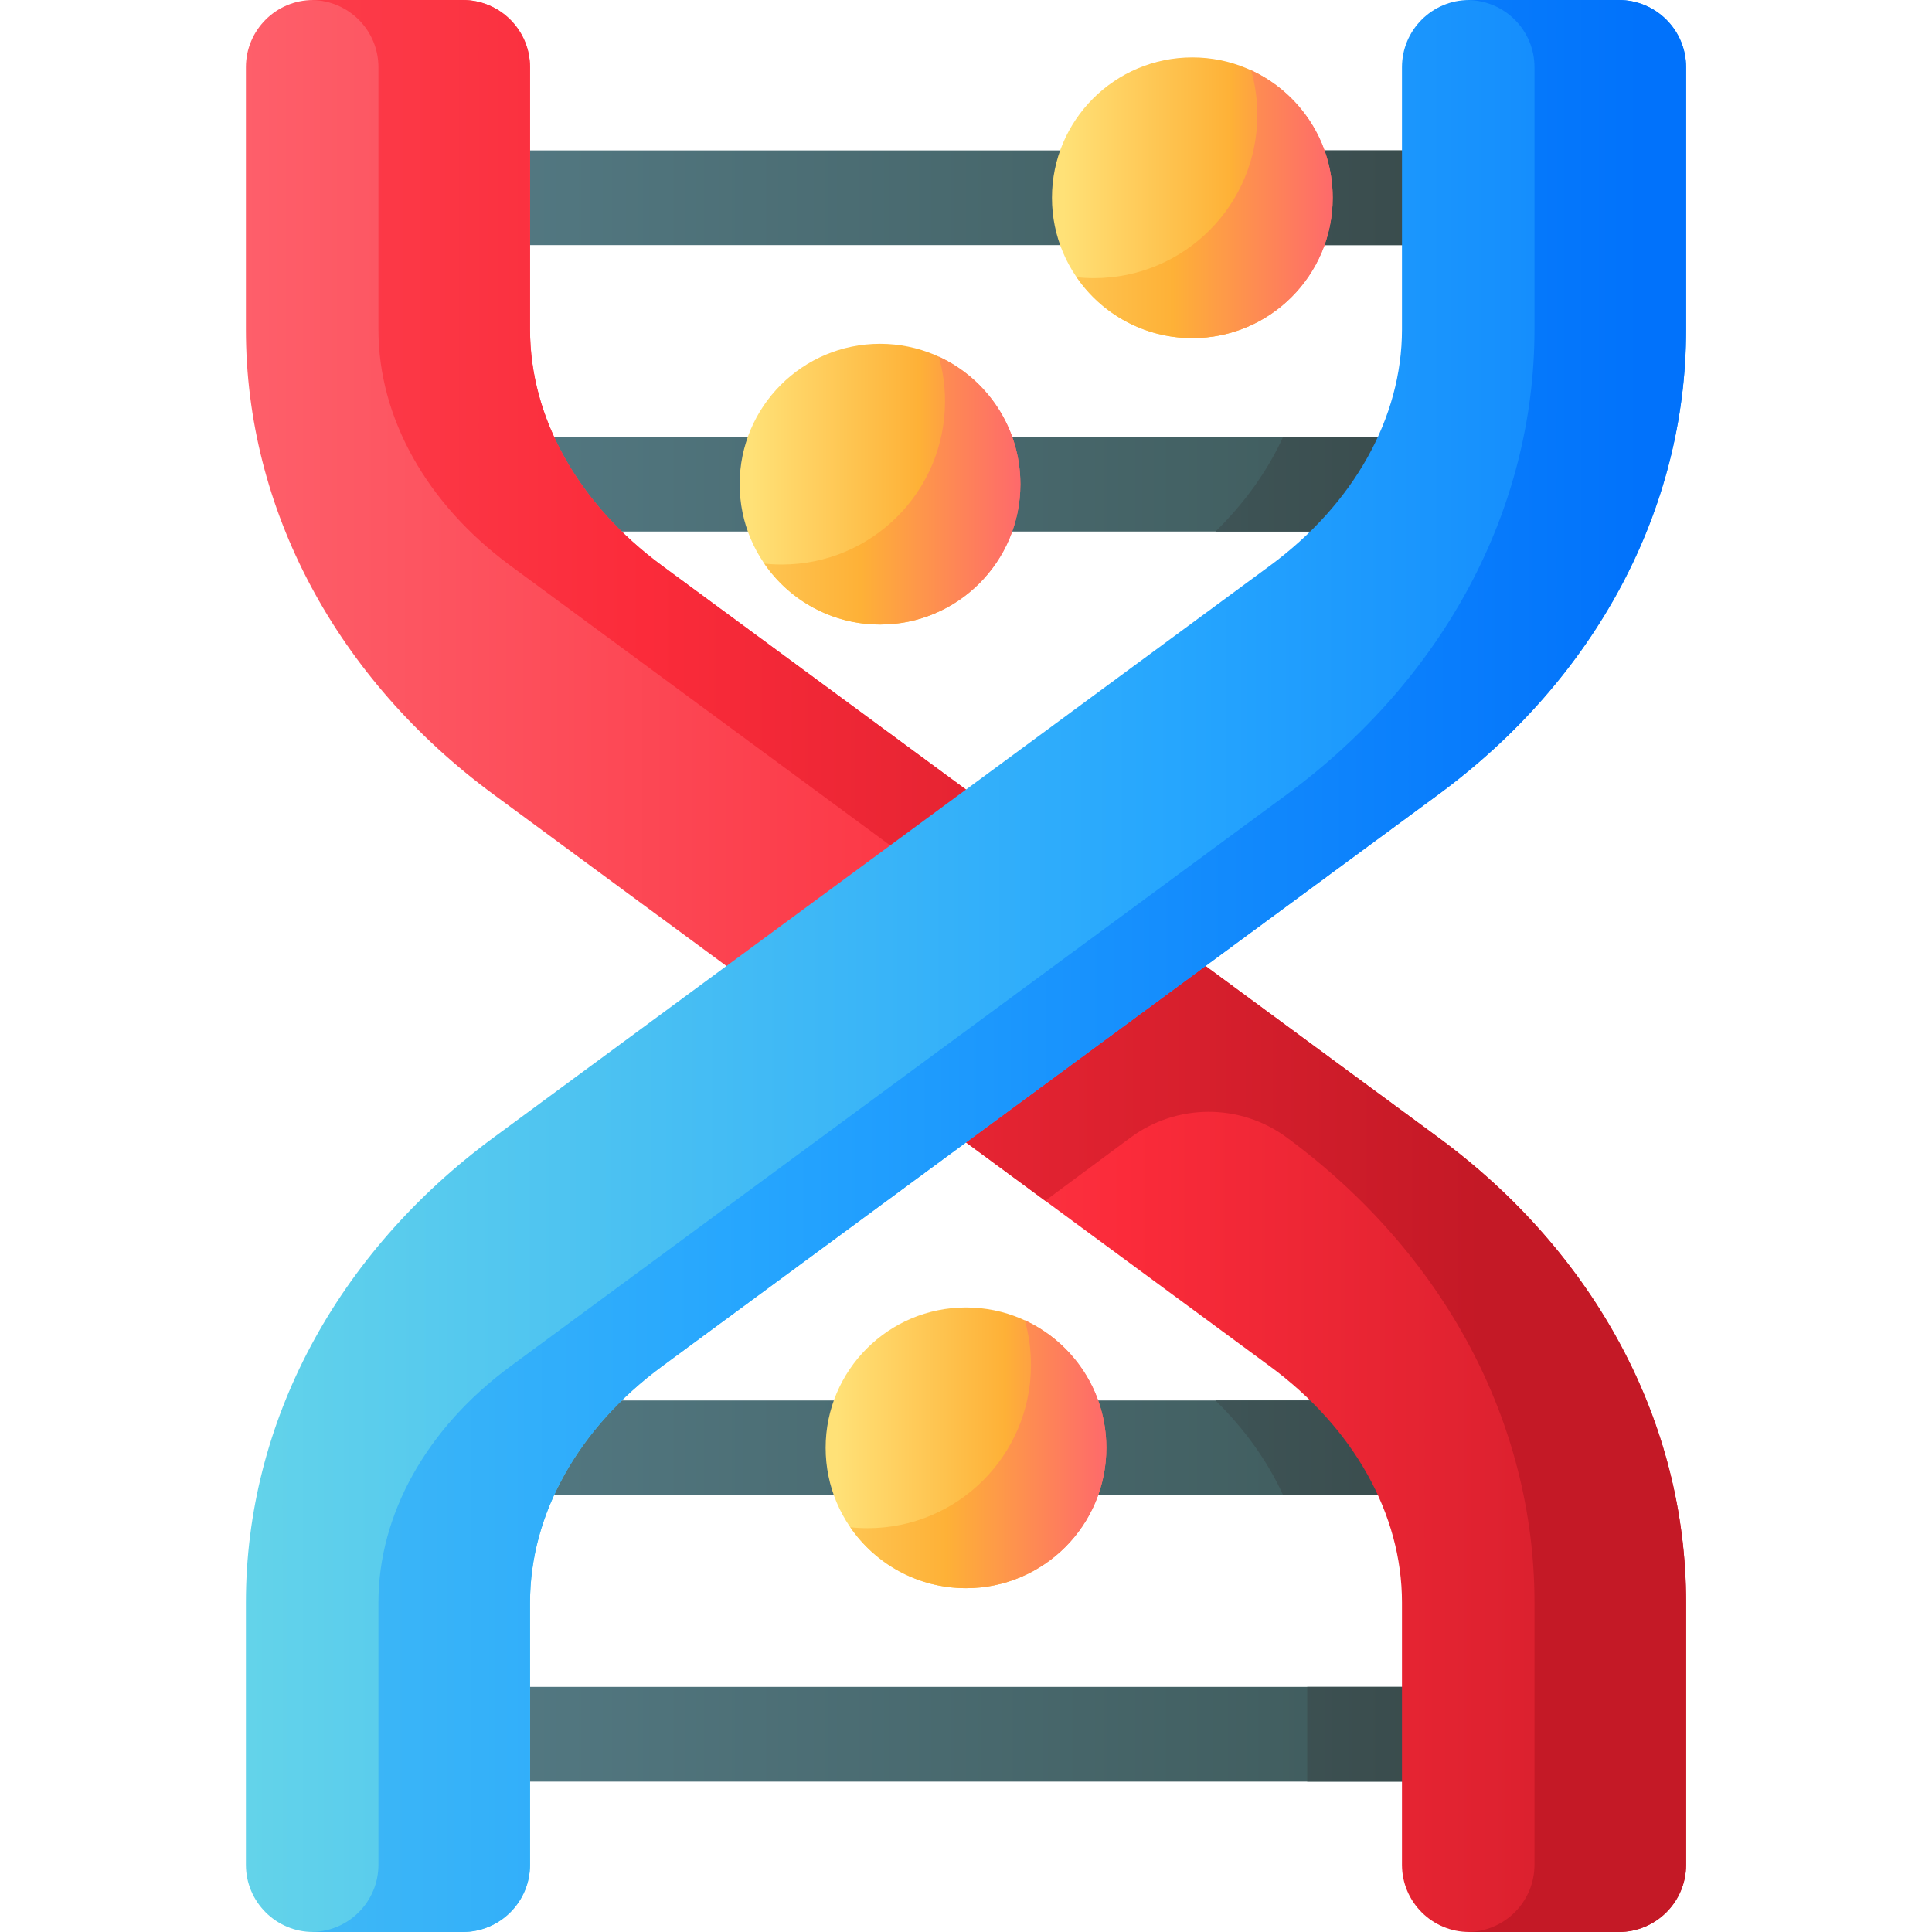 <svg id="Capa_1" enable-background="new 0 0 510 510" height="512" viewBox="0 0 510 510" width="512" xmlns="http://www.w3.org/2000/svg" xmlns:xlink="http://www.w3.org/1999/xlink"><linearGradient id="lg1"><stop offset="0" stop-color="#537983"/><stop offset="1" stop-color="#3e5959"/></linearGradient><linearGradient id="SVGID_1_" gradientUnits="userSpaceOnUse" x1="125" x2="385" xlink:href="#lg1" y1="52.207" y2="52.207"/><linearGradient id="SVGID_2_" gradientUnits="userSpaceOnUse" x1="125" x2="385" xlink:href="#lg1" y1="127.81" y2="127.81"/><linearGradient id="SVGID_3_" gradientUnits="userSpaceOnUse" x1="125" x2="385" xlink:href="#lg1" y1="382.19" y2="382.19"/><linearGradient id="SVGID_4_" gradientUnits="userSpaceOnUse" x1="125" x2="385" xlink:href="#lg1" y1="457.793" y2="457.793"/><linearGradient id="lg2"><stop offset="0" stop-color="#537983"/><stop offset="1" stop-color="#384949"/></linearGradient><linearGradient id="SVGID_5_" gradientUnits="userSpaceOnUse" x1="72" x2="393.044" xlink:href="#lg2" y1="52.21" y2="52.21"/><linearGradient id="SVGID_6_" gradientUnits="userSpaceOnUse" x1="72" x2="393.044" xlink:href="#lg2" y1="127.81" y2="127.81"/><linearGradient id="SVGID_7_" gradientUnits="userSpaceOnUse" x1="72" x2="393.044" xlink:href="#lg2" y1="382.19" y2="382.19"/><linearGradient id="SVGID_8_" gradientUnits="userSpaceOnUse" x1="72" x2="393.044" xlink:href="#lg2" y1="457.79" y2="457.79"/><linearGradient id="lg3"><stop offset="0" stop-color="#fe646f"/><stop offset=".573" stop-color="#fb2b3a"/><stop offset="1" stop-color="#c41926"/></linearGradient><linearGradient id="SVGID_9_" gradientUnits="userSpaceOnUse" x1="42" x2="486.882" xlink:href="#lg3" y1="255" y2="255"/><linearGradient id="SVGID_10_" gradientUnits="userSpaceOnUse" x1="-125.417" x2="391.021" xlink:href="#lg3" y1="255" y2="255"/><linearGradient id="lg4"><stop offset="0" stop-color="#6bd9e7"/><stop offset=".573" stop-color="#26a6fe"/><stop offset="1" stop-color="#0172fb"/></linearGradient><linearGradient id="SVGID_11_" gradientUnits="userSpaceOnUse" x1="34" x2="515.348" xlink:href="#lg4" y1="255" y2="255"/><linearGradient id="SVGID_12_" gradientUnits="userSpaceOnUse" x1="-122.417" x2="433.4" xlink:href="#lg4" y1="255" y2="255"/><linearGradient id="lg5"><stop offset="0" stop-color="#ffe177"/><stop offset=".573" stop-color="#feb137"/><stop offset="1" stop-color="#fe646f"/></linearGradient><linearGradient id="SVGID_13_" gradientUnits="userSpaceOnUse" x1="280.693" x2="358.01" xlink:href="#lg5" y1="52.207" y2="52.207"/><linearGradient id="SVGID_14_" gradientUnits="userSpaceOnUse" x1="248.693" x2="355.013" xlink:href="#lg5" y1="53.907" y2="53.907"/><linearGradient id="SVGID_15_" gradientUnits="userSpaceOnUse" x1="198.252" x2="275.57" xlink:href="#lg5" y1="127.81" y2="127.81"/><linearGradient id="SVGID_16_" gradientUnits="userSpaceOnUse" x1="166.252" x2="272.572" xlink:href="#lg5" y1="129.51" y2="129.51"/><linearGradient id="SVGID_17_" gradientUnits="userSpaceOnUse" x1="220.945" x2="298.263" xlink:href="#lg5" y1="382.19" y2="382.19"/><linearGradient id="SVGID_18_" gradientUnits="userSpaceOnUse" x1="188.945" x2="295.265" xlink:href="#lg5" y1="383.89" y2="383.89"/><g><g><g><g><g><path d="m125 39.707h260v25h-260z" fill="url(#SVGID_1_)"/></g></g><g><g><path d="m125 115.31h260v25h-260z" fill="url(#SVGID_2_)"/></g></g></g><g><g><g><path d="m125 369.69h260v25h-260z" fill="url(#SVGID_3_)"/></g></g><g><g><path d="m125 445.293h260v25h-260z" fill="url(#SVGID_4_)"/></g></g></g></g><g><g><g><g><path d="m345.07 39.71h39.93v25h-39.93z" fill="url(#SVGID_5_)"/></g></g><g><g><path d="m385 115.31v25h-64.15c7.73-7.56 13.77-16.02 17.87-25z" fill="url(#SVGID_6_)"/></g></g></g><g><g><g><path d="m385 369.69v25h-46.28c-4.1-8.98-10.14-17.44-17.87-25z" fill="url(#SVGID_7_)"/></g></g><g><g><path d="m345.07 445.29h39.93v25h-39.93z" fill="url(#SVGID_8_)"/></g></g></g></g><path d="m379.674 300.254-204.869-150.896c-22.173-16.331-34.89-39.062-34.89-62.363v-69.249c0-9.801-7.945-17.746-17.746-17.746h-39.508c-9.801 0-17.746 7.945-17.746 17.746v69.249c0 47.392 23.842 92.133 65.411 122.75l204.869 150.896c22.173 16.331 34.89 39.062 34.89 62.363v69.249c0 9.801 7.945 17.746 17.746 17.746h39.508c9.801 0 17.746-7.945 17.746-17.746v-69.249c0-47.391-23.842-92.132-65.411-122.75z" fill="url(#SVGID_9_)"/><path d="m379.674 300.254-204.869-150.896c-22.173-16.331-34.89-39.062-34.89-62.363v-69.249c0-9.801-7.945-17.746-17.746-17.746h-39.508c-.086 0-.17.012-.256.013 9.682.138 17.49 8.019 17.49 17.733v69.249c0 23.301 12.717 46.032 34.89 62.363l163.15 120.168-43.093 31.931 21.068 15.518 22.486-16.662c12.248-9.075 28.983-9.099 41.257-.059 41.569 30.617 65.411 75.358 65.411 122.75v69.249c0 9.714-7.808 17.595-17.49 17.733.086.001.17.013.256.013h39.508c9.801 0 17.746-7.945 17.746-17.746v-69.249c.001-47.391-23.841-92.132-65.41-122.75z" fill="url(#SVGID_10_)"/><path d="m130.326 300.254 204.869-150.896c22.173-16.331 34.89-39.062 34.89-62.363v-69.249c0-9.801 7.945-17.746 17.746-17.746h39.508c9.801 0 17.746 7.945 17.746 17.746v69.249c0 47.392-23.842 92.133-65.411 122.75l-204.869 150.897c-22.173 16.331-34.89 39.062-34.89 62.363v69.249c0 9.801-7.945 17.746-17.746 17.746h-39.508c-9.801 0-17.746-7.945-17.746-17.746v-69.249c0-47.392 23.842-92.133 65.411-122.751z" fill="url(#SVGID_11_)"/><path d="m427.339 0h-39.508c-.086 0-.17.012-.256.013 9.682.138 17.49 8.019 17.49 17.733v69.249c0 47.392-23.842 92.133-65.411 122.75l-204.869 150.897c-22.173 16.331-34.89 39.062-34.89 62.363v69.249c0 9.714-7.808 17.595-17.49 17.733.086.001.17.013.256.013h39.508c9.801 0 17.746-7.945 17.746-17.746v-69.249c0-23.301 12.717-46.032 34.89-62.363l204.869-150.896c41.569-30.617 65.411-75.358 65.411-122.75v-69.25c0-9.801-7.945-17.746-17.746-17.746z" fill="url(#SVGID_12_)"/><g><circle cx="314.746" cy="52.207" fill="url(#SVGID_13_)" r="37.053"/><path d="m351.803 52.207c0 20.46-16.59 37.05-37.06 37.05-12.68 0-23.87-6.37-30.54-16.08 1.51.16 3.05.24 4.6.24 23.8 0 43.1-19.3 43.1-43.1 0-4.08-.57-8.03-1.63-11.76 12.71 5.87 21.53 18.73 21.53 33.65z" fill="url(#SVGID_14_)"/></g><g><circle cx="232.306" cy="127.81" fill="url(#SVGID_15_)" r="37.053"/><path d="m269.362 127.81c0 20.46-16.59 37.05-37.06 37.05-12.68 0-23.87-6.37-30.54-16.08 1.51.16 3.05.24 4.6.24 23.8 0 43.1-19.3 43.1-43.1 0-4.08-.57-8.03-1.63-11.76 12.71 5.87 21.53 18.73 21.53 33.65z" fill="url(#SVGID_16_)"/></g><g><circle cx="254.998" cy="382.19" fill="url(#SVGID_17_)" r="37.053"/><path d="m292.055 382.19c0 20.46-16.59 37.05-37.06 37.05-12.68 0-23.87-6.37-30.54-16.08 1.51.16 3.05.24 4.6.24 23.8 0 43.1-19.3 43.1-43.1 0-4.08-.57-8.03-1.63-11.76 12.71 5.87 21.53 18.73 21.53 33.65z" fill="url(#SVGID_18_)"/></g></g></svg>